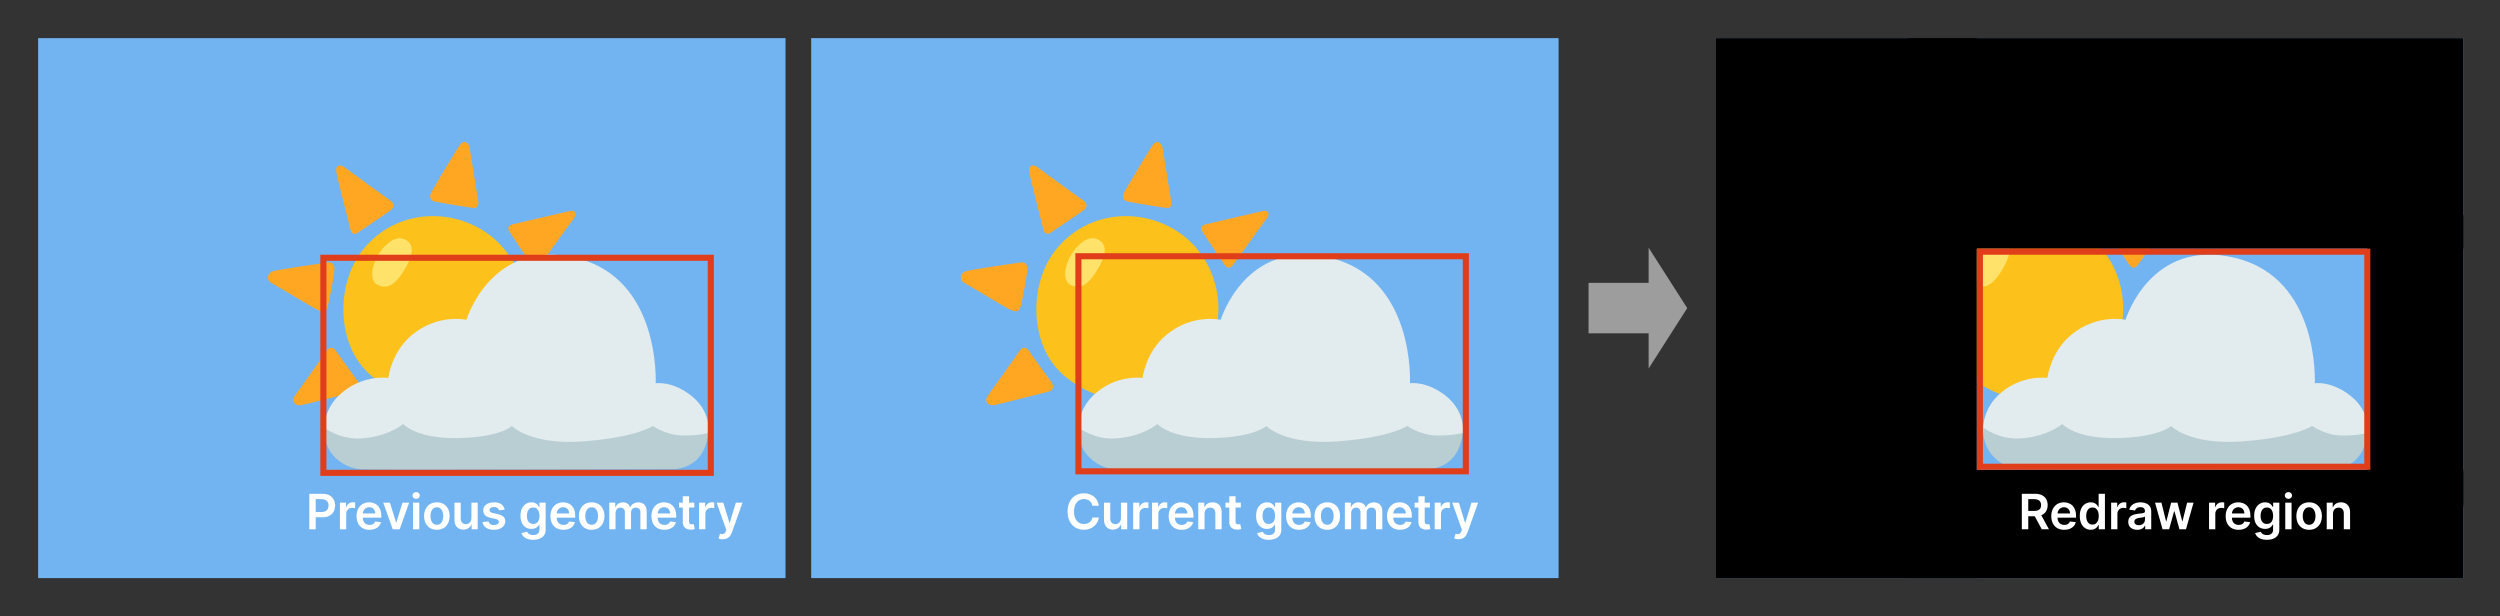 <svg width="1639" height="404" viewBox="0 0 1639 404" fill="none" xmlns="http://www.w3.org/2000/svg">
<rect x="0" y="0" width="1639" height="404" fill="#333333" stroke="none"/>
<rect x="25" y="25" width="490" height="354" fill="#72B4F1"/>
<rect x="531.803" y="25" width="490" height="354" fill="#72B4F1"/>
<path d="M237.398 164.406C220.135 186.578 220.425 226.013 242.5 245.524C267.549 267.696 302.776 267.478 324.948 247.072C351.519 222.628 349.996 181.911 326.495 158.87C302.873 135.683 260.658 134.474 237.398 164.406Z" fill="#FCC11A"/>
<path d="M265.107 156.79C258.289 153.768 250.818 161.989 247.554 167.622C244.289 173.256 241.267 184.305 248.206 187.11C255.145 189.914 260.126 185.151 265.107 176.931C270.088 168.71 272.892 160.272 265.107 156.79Z" fill="#FEE269"/>
<path d="M282.878 125.866C281.234 128.961 281.79 131.331 285.054 132.129C288.342 132.902 308.797 136.239 310.514 136.336C313.004 136.481 313.947 134.619 313.633 132.419C313.318 130.243 308.313 99.609 307.854 96.78C307.395 93.975 304.421 91.147 301.592 94.894C298.811 98.69 284.111 123.521 282.878 125.866Z" fill="#FFA722"/>
<path d="M335.851 147.119C332.636 148.11 332.732 150.093 334.449 152.583C336.166 155.074 348.037 173.207 349.149 174.465C350.262 175.722 352.123 176.036 353.671 174.15C355.218 172.264 374.754 144.919 376.181 143.202C378.526 140.397 377.124 137.424 373.521 138.367C370.765 139.092 337.882 146.515 335.851 147.119Z" fill="#FFA722"/>
<path d="M213.97 230.268C216.146 226.665 218.975 227.608 221.006 231.042C222.408 233.387 234.135 249.175 235.223 250.892C236.311 252.609 236.794 255.897 233.337 256.671C229.903 257.444 201.929 264.794 197.553 265.568C193.177 266.342 190.686 262.908 193.491 259.161C195.135 256.985 212.713 232.299 213.97 230.268Z" fill="#FFA722"/>
<path d="M208.022 203.067C212.011 204.857 213.897 204.204 214.743 201.351C215.831 197.603 219.12 180.412 219.265 176.496C219.361 173.957 218.322 171.491 214.429 172.119C210.512 172.748 182.393 176.641 178.79 177.898C174.607 179.349 174.922 183.942 177.702 185.393C180.991 187.134 205.217 201.81 208.022 203.067Z" fill="#FFA722"/>
<path d="M256.62 137.448C258.868 135.659 258.191 133.071 256.16 131.669C254.129 130.267 229.032 112.109 225.841 109.643C223.036 107.467 219.579 108.24 220.522 113.245C221.199 116.824 229.202 148.255 229.734 150.431C230.362 152.922 232.224 154.179 234.424 152.607C236.624 151.036 254.274 139.309 256.62 137.448Z" fill="#FFA722"/>
<path d="M429.857 251.279C429.857 251.279 433.363 182.492 377.68 169.073C321.998 155.654 305.774 209.668 305.774 209.668C305.774 209.668 287.205 205.34 269.99 219.654C256.475 230.897 254.565 247.773 254.565 247.773C254.565 247.773 236.794 245.065 221.997 259.427C211.286 269.823 212.325 283.17 212.325 283.17L233.892 302.126L453.068 296.202L464.601 283.823C464.601 283.823 466.438 270.089 453.624 259.765C440.809 249.417 429.857 251.279 429.857 251.279Z" fill="#E2EBEE"/>
<path d="M264.26 277.996C264.26 277.996 272.989 287.86 300.673 287.208C328.357 286.555 335.634 279.301 335.634 279.301C335.634 279.301 347.772 292.043 382.854 289.335C417.937 286.627 428.019 279.229 428.019 279.229C428.019 279.229 436.578 285.346 447.41 285.515C458.218 285.684 464.601 283.798 464.601 283.798C464.601 283.798 463.465 292.406 459.693 297.919C455.921 303.431 449.635 307.638 439.697 307.566C429.736 307.493 399.465 307.759 368.734 307.711C338.004 307.662 250.189 308.17 237.205 307.614C227.316 307.203 220.135 301.376 216.823 296.444C211.528 288.562 212.398 280.244 212.398 280.244C212.398 280.244 222.359 288.054 235.803 287.474C254.178 286.7 264.26 277.996 264.26 277.996Z" fill="#B9CED3"/>
<path d="M691.696 164.406C674.433 186.578 674.723 226.013 696.798 245.524C721.846 267.696 757.074 267.478 779.245 247.072C805.817 222.628 804.294 181.911 780.793 158.87C757.171 135.683 714.956 134.474 691.696 164.406Z" fill="#FCC11A"/>
<path d="M719.405 156.79C712.587 153.768 705.115 161.989 701.851 167.622C698.587 173.256 695.565 184.305 702.504 187.11C709.443 189.914 714.424 185.151 719.405 176.931C724.385 168.71 727.19 160.272 719.405 156.79Z" fill="#FEE269"/>
<path d="M737.176 125.866C735.532 128.961 736.088 131.331 739.352 132.129C742.64 132.902 763.095 136.239 764.812 136.336C767.302 136.481 768.245 134.619 767.931 132.419C767.616 130.243 762.611 99.609 762.152 96.78C761.693 93.975 758.719 91.147 755.89 94.894C753.109 98.69 738.409 123.521 737.176 125.866Z" fill="#FFA722"/>
<path d="M790.15 147.119C786.934 148.11 787.031 150.093 788.748 152.583C790.464 155.074 802.336 173.207 803.448 174.465C804.56 175.722 806.422 176.036 807.969 174.15C809.517 172.264 829.053 144.919 830.479 143.202C832.825 140.397 831.422 137.424 827.82 138.367C825.063 139.092 792.181 146.515 790.15 147.119Z" fill="#FFA722"/>
<path d="M668.268 230.268C670.444 226.665 673.273 227.608 675.304 231.042C676.706 233.387 688.432 249.175 689.521 250.892C690.609 252.609 691.092 255.897 687.635 256.671C684.201 257.444 656.227 264.794 651.851 265.568C647.475 266.342 644.984 262.908 647.789 259.161C649.433 256.985 667.011 232.299 668.268 230.268Z" fill="#FFA722"/>
<path d="M662.321 203.067C666.31 204.857 668.196 204.204 669.042 201.351C670.13 197.603 673.418 180.412 673.563 176.496C673.66 173.957 672.621 171.491 668.728 172.119C664.811 172.748 636.692 176.641 633.089 177.898C628.906 179.349 629.221 183.942 632.001 185.393C635.289 187.134 659.516 201.81 662.321 203.067Z" fill="#FFA722"/>
<path d="M710.919 137.448C713.167 135.659 712.49 133.071 710.459 131.669C708.428 130.267 683.331 112.109 680.14 109.643C677.335 107.467 673.878 108.24 674.821 113.245C675.498 116.824 683.501 148.255 684.032 150.431C684.661 152.922 686.523 154.179 688.723 152.607C690.923 151.036 708.573 139.309 710.919 137.448Z" fill="#FFA722"/>
<path d="M924.387 251.279C924.387 251.279 927.893 182.492 872.21 169.073C816.528 155.654 800.304 209.668 800.304 209.668C800.304 209.668 781.736 205.34 764.521 219.654C751.005 230.897 749.095 247.773 749.095 247.773C749.095 247.773 731.324 245.065 716.527 259.427C705.816 269.823 706.856 283.17 706.856 283.17L728.423 302.126L947.598 296.202L959.131 283.823C959.131 283.823 960.969 270.089 948.154 259.765C935.34 249.417 924.387 251.279 924.387 251.279Z" fill="#E2EBEE"/>
<path d="M758.792 277.996C758.792 277.996 767.52 287.86 795.204 287.208C822.888 286.555 830.166 279.301 830.166 279.301C830.166 279.301 842.303 292.043 877.386 289.335C912.468 286.627 922.551 279.229 922.551 279.229C922.551 279.229 931.11 285.346 941.942 285.515C952.749 285.684 959.132 283.798 959.132 283.798C959.132 283.798 957.996 292.406 954.224 297.919C950.452 303.431 944.166 307.638 934.229 307.566C924.267 307.493 893.996 307.759 863.266 307.711C832.535 307.662 744.72 308.17 731.736 307.614C721.847 307.203 714.666 301.376 711.354 296.444C706.059 288.562 706.929 280.244 706.929 280.244C706.929 280.244 716.891 288.054 730.334 287.474C748.709 286.7 758.792 277.996 758.792 277.996Z" fill="#B9CED3"/>
<rect x="1125" y="25" width="490" height="354" fill="#72B4F1"/>
<path d="M1284.89 164.406C1267.63 186.578 1267.92 226.013 1290 245.524C1315.04 267.696 1350.27 267.478 1372.44 247.072C1399.01 222.628 1397.49 181.911 1373.99 158.87C1350.37 135.683 1308.15 134.474 1284.89 164.406Z" fill="#FCC11A"/>
<path d="M1312.6 156.79C1305.78 153.768 1298.31 161.989 1295.05 167.622C1291.78 173.256 1288.76 184.305 1295.7 187.11C1302.64 189.914 1307.62 185.151 1312.6 176.931C1317.58 168.71 1320.39 160.272 1312.6 156.79Z" fill="#FEE269"/>
<path d="M1330.37 125.866C1328.73 128.961 1329.29 131.331 1332.55 132.129C1335.84 132.902 1356.29 136.239 1358.01 136.336C1360.5 136.481 1361.44 134.619 1361.13 132.419C1360.81 130.243 1355.81 99.609 1355.35 96.78C1354.89 93.975 1351.92 91.147 1349.09 94.894C1346.31 98.69 1331.61 123.521 1330.37 125.866Z" fill="#FFA722"/>
<path d="M1383.35 147.119C1380.13 148.11 1380.23 150.093 1381.95 152.583C1383.66 155.074 1395.53 173.207 1396.65 174.465C1397.76 175.722 1399.62 176.036 1401.17 174.15C1402.71 172.264 1422.25 144.919 1423.68 143.202C1426.02 140.397 1424.62 137.424 1421.02 138.367C1418.26 139.092 1385.38 146.515 1383.35 147.119Z" fill="#FFA722"/>
<path d="M1261.47 230.268C1263.64 226.665 1266.47 227.608 1268.5 231.042C1269.9 233.387 1281.63 249.175 1282.72 250.892C1283.81 252.609 1284.29 255.897 1280.83 256.671C1277.4 257.444 1249.42 264.794 1245.05 265.568C1240.67 266.342 1238.18 262.908 1240.99 259.161C1242.63 256.985 1260.21 232.299 1261.47 230.268Z" fill="#FFA722"/>
<path d="M1255.52 203.067C1259.51 204.857 1261.39 204.204 1262.24 201.351C1263.33 197.603 1266.62 180.412 1266.76 176.496C1266.86 173.957 1265.82 171.491 1261.93 172.119C1258.01 172.748 1229.89 176.641 1226.29 177.898C1222.1 179.349 1222.42 183.942 1225.2 185.393C1228.49 187.134 1252.71 201.81 1255.52 203.067Z" fill="#FFA722"/>
<path d="M1304.12 137.448C1306.36 135.659 1305.69 133.071 1303.66 131.669C1301.63 130.267 1276.53 112.109 1273.34 109.643C1270.53 107.467 1267.07 108.24 1268.02 113.245C1268.69 116.824 1276.7 148.255 1277.23 150.431C1277.86 152.922 1279.72 154.179 1281.92 152.607C1284.12 151.036 1301.77 139.309 1304.12 137.448Z" fill="#FFA722"/>
<path d="M1517.58 251.279C1517.58 251.279 1521.09 182.492 1465.41 169.073C1409.73 155.654 1393.5 209.668 1393.5 209.668C1393.5 209.668 1374.93 205.34 1357.72 219.654C1344.2 230.897 1342.29 247.773 1342.29 247.773C1342.29 247.773 1324.52 245.065 1309.72 259.427C1299.01 269.823 1300.05 283.17 1300.05 283.17L1321.62 302.126L1540.8 296.202L1552.33 283.823C1552.33 283.823 1554.17 270.089 1541.35 259.765C1528.54 249.417 1517.58 251.279 1517.58 251.279Z" fill="#E2EBEE"/>
<path d="M1351.99 277.996C1351.99 277.996 1360.72 287.86 1388.4 287.208C1416.09 286.555 1423.36 279.301 1423.36 279.301C1423.36 279.301 1435.5 292.043 1470.58 289.335C1505.67 286.627 1515.75 279.229 1515.75 279.229C1515.75 279.229 1524.31 285.346 1535.14 285.515C1545.95 285.684 1552.33 283.798 1552.33 283.798C1552.33 283.798 1551.19 292.406 1547.42 297.919C1543.65 303.431 1537.36 307.638 1527.43 307.566C1517.46 307.493 1487.19 307.759 1456.46 307.711C1425.73 307.662 1337.92 308.17 1324.93 307.614C1315.04 307.203 1307.86 301.376 1304.55 296.444C1299.26 288.562 1300.13 280.244 1300.13 280.244C1300.13 280.244 1310.09 288.054 1323.53 287.474C1341.91 286.7 1351.99 277.996 1351.99 277.996Z" fill="#B9CED3"/>
<path d="M1080.84 185.457H1041.46V218.543H1080.84V241.595L1106.15 202L1080.84 162.405V185.457Z" fill="#9D9D9D"/>
<rect x="212" y="169" width="254" height="141" stroke="#E03E1A" stroke-width="4"/>
<rect x="707" y="168" width="254" height="141" stroke="#E03E1A" stroke-width="4"/>
<path d="M202.762 347V323.727H211.489C213.277 323.727 214.777 324.061 215.989 324.727C217.209 325.394 218.129 326.311 218.75 327.477C219.379 328.636 219.694 329.955 219.694 331.432C219.694 332.924 219.379 334.25 218.75 335.409C218.122 336.568 217.194 337.481 215.966 338.148C214.739 338.807 213.228 339.136 211.432 339.136H205.648V335.67H210.864C211.909 335.67 212.765 335.489 213.432 335.125C214.099 334.761 214.591 334.261 214.909 333.625C215.235 332.989 215.398 332.258 215.398 331.432C215.398 330.606 215.235 329.879 214.909 329.25C214.591 328.621 214.095 328.133 213.421 327.784C212.754 327.428 211.894 327.25 210.841 327.25H206.978V347H202.762ZM222.854 347V329.545H226.842V332.455H227.024C227.342 331.447 227.888 330.67 228.66 330.125C229.441 329.572 230.331 329.295 231.331 329.295C231.558 329.295 231.812 329.307 232.092 329.33C232.38 329.345 232.619 329.371 232.808 329.409V333.193C232.634 333.133 232.357 333.08 231.979 333.034C231.607 332.981 231.248 332.955 230.899 332.955C230.149 332.955 229.475 333.117 228.876 333.443C228.285 333.761 227.82 334.205 227.479 334.773C227.138 335.341 226.967 335.996 226.967 336.739V347H222.854ZM242.23 347.341C240.48 347.341 238.968 346.977 237.696 346.25C236.43 345.515 235.457 344.477 234.775 343.136C234.093 341.788 233.752 340.201 233.752 338.375C233.752 336.58 234.093 335.004 234.775 333.648C235.465 332.284 236.427 331.223 237.661 330.466C238.896 329.701 240.347 329.318 242.014 329.318C243.09 329.318 244.105 329.492 245.059 329.841C246.021 330.182 246.87 330.712 247.605 331.432C248.347 332.152 248.93 333.068 249.355 334.182C249.779 335.288 249.991 336.606 249.991 338.136V339.398H235.684V336.625H246.048C246.04 335.837 245.87 335.136 245.536 334.523C245.203 333.902 244.737 333.413 244.139 333.057C243.548 332.701 242.858 332.523 242.071 332.523C241.23 332.523 240.491 332.727 239.855 333.136C239.218 333.538 238.722 334.068 238.366 334.727C238.018 335.379 237.84 336.095 237.832 336.875V339.295C237.832 340.311 238.018 341.182 238.389 341.909C238.76 342.629 239.279 343.182 239.946 343.568C240.612 343.947 241.393 344.136 242.286 344.136C242.885 344.136 243.427 344.053 243.911 343.886C244.396 343.712 244.817 343.458 245.173 343.125C245.529 342.792 245.798 342.379 245.98 341.886L249.821 342.318C249.578 343.333 249.116 344.22 248.434 344.977C247.76 345.727 246.896 346.311 245.843 346.727C244.79 347.136 243.586 347.341 242.23 347.341ZM268.242 329.545L262.026 347H257.481L251.265 329.545H255.651L259.662 342.511H259.844L263.867 329.545H268.242ZM270.769 347V329.545H274.882V347H270.769ZM272.837 327.068C272.185 327.068 271.625 326.852 271.155 326.42C270.685 325.981 270.45 325.455 270.45 324.841C270.45 324.22 270.685 323.693 271.155 323.261C271.625 322.822 272.185 322.602 272.837 322.602C273.496 322.602 274.057 322.822 274.519 323.261C274.988 323.693 275.223 324.22 275.223 324.841C275.223 325.455 274.988 325.981 274.519 326.42C274.057 326.852 273.496 327.068 272.837 327.068ZM286.406 347.341C284.701 347.341 283.224 346.966 281.974 346.216C280.724 345.466 279.755 344.417 279.065 343.068C278.383 341.72 278.042 340.144 278.042 338.341C278.042 336.538 278.383 334.958 279.065 333.602C279.755 332.246 280.724 331.193 281.974 330.443C283.224 329.693 284.701 329.318 286.406 329.318C288.111 329.318 289.588 329.693 290.838 330.443C292.088 331.193 293.054 332.246 293.736 333.602C294.425 334.958 294.77 336.538 294.77 338.341C294.77 340.144 294.425 341.72 293.736 343.068C293.054 344.417 292.088 345.466 290.838 346.216C289.588 346.966 288.111 347.341 286.406 347.341ZM286.429 344.045C287.353 344.045 288.126 343.792 288.747 343.284C289.368 342.769 289.83 342.08 290.133 341.216C290.444 340.352 290.599 339.39 290.599 338.33C290.599 337.261 290.444 336.295 290.133 335.432C289.83 334.561 289.368 333.867 288.747 333.352C288.126 332.837 287.353 332.58 286.429 332.58C285.482 332.58 284.694 332.837 284.065 333.352C283.444 333.867 282.978 334.561 282.667 335.432C282.364 336.295 282.213 337.261 282.213 338.33C282.213 339.39 282.364 340.352 282.667 341.216C282.978 342.08 283.444 342.769 284.065 343.284C284.694 343.792 285.482 344.045 286.429 344.045ZM309.066 339.659V329.545H313.18V347H309.191V343.898H309.009C308.615 344.875 307.968 345.674 307.066 346.295C306.172 346.917 305.07 347.227 303.759 347.227C302.615 347.227 301.604 346.973 300.725 346.466C299.854 345.951 299.172 345.205 298.68 344.227C298.187 343.242 297.941 342.053 297.941 340.659V329.545H302.055V340.023C302.055 341.129 302.358 342.008 302.964 342.659C303.57 343.311 304.365 343.636 305.35 343.636C305.956 343.636 306.543 343.489 307.112 343.193C307.68 342.898 308.146 342.458 308.509 341.875C308.881 341.284 309.066 340.545 309.066 339.659ZM330.885 334.159L327.135 334.568C327.029 334.189 326.844 333.833 326.579 333.5C326.321 333.167 325.972 332.898 325.533 332.693C325.094 332.489 324.556 332.386 323.919 332.386C323.063 332.386 322.344 332.572 321.76 332.943C321.185 333.314 320.9 333.795 320.908 334.386C320.9 334.894 321.086 335.307 321.465 335.625C321.851 335.943 322.488 336.205 323.374 336.409L326.351 337.045C328.003 337.402 329.23 337.966 330.033 338.739C330.844 339.511 331.253 340.523 331.26 341.773C331.253 342.871 330.931 343.841 330.294 344.682C329.666 345.515 328.791 346.167 327.669 346.636C326.548 347.106 325.26 347.341 323.806 347.341C321.669 347.341 319.95 346.894 318.647 346C317.344 345.098 316.567 343.845 316.317 342.239L320.329 341.852C320.51 342.64 320.897 343.235 321.488 343.636C322.079 344.038 322.847 344.239 323.794 344.239C324.772 344.239 325.556 344.038 326.147 343.636C326.745 343.235 327.044 342.739 327.044 342.148C327.044 341.648 326.851 341.235 326.465 340.909C326.086 340.583 325.495 340.333 324.692 340.159L321.715 339.534C320.041 339.186 318.802 338.598 317.999 337.773C317.196 336.939 316.798 335.886 316.806 334.614C316.798 333.538 317.09 332.606 317.681 331.818C318.279 331.023 319.109 330.409 320.169 329.977C321.238 329.538 322.469 329.318 323.863 329.318C325.908 329.318 327.518 329.754 328.692 330.625C329.874 331.496 330.605 332.674 330.885 334.159ZM349.541 353.909C348.064 353.909 346.795 353.708 345.734 353.307C344.673 352.913 343.821 352.383 343.177 351.716C342.533 351.049 342.086 350.311 341.836 349.5L345.541 348.602C345.707 348.943 345.95 349.28 346.268 349.614C346.586 349.955 347.014 350.235 347.552 350.455C348.098 350.682 348.783 350.795 349.609 350.795C350.776 350.795 351.742 350.511 352.507 349.943C353.272 349.383 353.654 348.458 353.654 347.17V343.864H353.45C353.238 344.288 352.927 344.723 352.518 345.17C352.117 345.617 351.582 345.992 350.916 346.295C350.257 346.598 349.427 346.75 348.427 346.75C347.086 346.75 345.87 346.436 344.779 345.807C343.696 345.17 342.832 344.223 342.189 342.966C341.552 341.701 341.234 340.117 341.234 338.216C341.234 336.299 341.552 334.682 342.189 333.364C342.832 332.038 343.7 331.034 344.791 330.352C345.882 329.663 347.098 329.318 348.439 329.318C349.461 329.318 350.302 329.492 350.961 329.841C351.628 330.182 352.158 330.595 352.552 331.08C352.946 331.557 353.245 332.008 353.45 332.432H353.677V329.545H357.734V347.284C357.734 348.777 357.378 350.011 356.666 350.989C355.954 351.966 354.98 352.697 353.745 353.182C352.51 353.667 351.109 353.909 349.541 353.909ZM349.575 343.523C350.446 343.523 351.189 343.311 351.802 342.886C352.416 342.462 352.882 341.852 353.2 341.057C353.518 340.261 353.677 339.307 353.677 338.193C353.677 337.095 353.518 336.133 353.2 335.307C352.889 334.481 352.427 333.841 351.814 333.386C351.207 332.924 350.461 332.693 349.575 332.693C348.658 332.693 347.893 332.932 347.279 333.409C346.666 333.886 346.204 334.542 345.893 335.375C345.582 336.201 345.427 337.14 345.427 338.193C345.427 339.261 345.582 340.197 345.893 341C346.211 341.795 346.677 342.417 347.291 342.864C347.912 343.303 348.673 343.523 349.575 343.523ZM369.357 347.341C367.607 347.341 366.096 346.977 364.823 346.25C363.558 345.515 362.584 344.477 361.903 343.136C361.221 341.788 360.88 340.201 360.88 338.375C360.88 336.58 361.221 335.004 361.903 333.648C362.592 332.284 363.554 331.223 364.789 330.466C366.024 329.701 367.475 329.318 369.141 329.318C370.217 329.318 371.232 329.492 372.187 329.841C373.149 330.182 373.997 330.712 374.732 331.432C375.475 332.152 376.058 333.068 376.482 334.182C376.906 335.288 377.119 336.606 377.119 338.136V339.398H362.812V336.625H373.175C373.168 335.837 372.997 335.136 372.664 334.523C372.331 333.902 371.865 333.413 371.266 333.057C370.675 332.701 369.986 332.523 369.198 332.523C368.357 332.523 367.619 332.727 366.982 333.136C366.346 333.538 365.85 334.068 365.494 334.727C365.145 335.379 364.967 336.095 364.959 336.875V339.295C364.959 340.311 365.145 341.182 365.516 341.909C365.887 342.629 366.406 343.182 367.073 343.568C367.74 343.947 368.52 344.136 369.414 344.136C370.012 344.136 370.554 344.053 371.039 343.886C371.524 343.712 371.944 343.458 372.3 343.125C372.656 342.792 372.925 342.379 373.107 341.886L376.948 342.318C376.706 343.333 376.244 344.22 375.562 344.977C374.887 345.727 374.024 346.311 372.971 346.727C371.918 347.136 370.713 347.341 369.357 347.341ZM387.892 347.341C386.188 347.341 384.71 346.966 383.46 346.216C382.21 345.466 381.241 344.417 380.551 343.068C379.87 341.72 379.529 340.144 379.529 338.341C379.529 336.538 379.87 334.958 380.551 333.602C381.241 332.246 382.21 331.193 383.46 330.443C384.71 329.693 386.188 329.318 387.892 329.318C389.597 329.318 391.074 329.693 392.324 330.443C393.574 331.193 394.54 332.246 395.222 333.602C395.911 334.958 396.256 336.538 396.256 338.341C396.256 340.144 395.911 341.72 395.222 343.068C394.54 344.417 393.574 345.466 392.324 346.216C391.074 346.966 389.597 347.341 387.892 347.341ZM387.915 344.045C388.839 344.045 389.612 343.792 390.233 343.284C390.854 342.769 391.317 342.08 391.62 341.216C391.93 340.352 392.085 339.39 392.085 338.33C392.085 337.261 391.93 336.295 391.62 335.432C391.317 334.561 390.854 333.867 390.233 333.352C389.612 332.837 388.839 332.58 387.915 332.58C386.968 332.58 386.18 332.837 385.551 333.352C384.93 333.867 384.464 334.561 384.154 335.432C383.851 336.295 383.699 337.261 383.699 338.33C383.699 339.39 383.851 340.352 384.154 341.216C384.464 342.08 384.93 342.769 385.551 343.284C386.18 343.792 386.968 344.045 387.915 344.045ZM399.427 347V329.545H403.359V332.511H403.564C403.927 331.511 404.53 330.731 405.371 330.17C406.211 329.602 407.215 329.318 408.382 329.318C409.564 329.318 410.56 329.606 411.371 330.182C412.189 330.75 412.765 331.527 413.098 332.511H413.28C413.666 331.542 414.318 330.769 415.234 330.193C416.158 329.61 417.253 329.318 418.518 329.318C420.124 329.318 421.435 329.826 422.45 330.841C423.465 331.856 423.973 333.337 423.973 335.284V347H419.848V335.92C419.848 334.837 419.56 334.045 418.984 333.545C418.408 333.038 417.704 332.784 416.871 332.784C415.878 332.784 415.102 333.095 414.541 333.716C413.988 334.33 413.711 335.129 413.711 336.114V347H409.677V335.75C409.677 334.848 409.405 334.129 408.859 333.591C408.321 333.053 407.617 332.784 406.746 332.784C406.155 332.784 405.617 332.936 405.132 333.239C404.647 333.534 404.261 333.955 403.973 334.5C403.685 335.038 403.541 335.667 403.541 336.386V347H399.427ZM435.553 347.341C433.803 347.341 432.292 346.977 431.019 346.25C429.754 345.515 428.781 344.477 428.099 343.136C427.417 341.788 427.076 340.201 427.076 338.375C427.076 336.58 427.417 335.004 428.099 333.648C428.788 332.284 429.75 331.223 430.985 330.466C432.22 329.701 433.671 329.318 435.337 329.318C436.413 329.318 437.428 329.492 438.383 329.841C439.345 330.182 440.194 330.712 440.928 331.432C441.671 332.152 442.254 333.068 442.678 334.182C443.103 335.288 443.315 336.606 443.315 338.136V339.398H429.008V336.625H439.372C439.364 335.837 439.194 335.136 438.86 334.523C438.527 333.902 438.061 333.413 437.462 333.057C436.872 332.701 436.182 332.523 435.394 332.523C434.553 332.523 433.815 332.727 433.178 333.136C432.542 333.538 432.046 334.068 431.69 334.727C431.341 335.379 431.163 336.095 431.156 336.875V339.295C431.156 340.311 431.341 341.182 431.712 341.909C432.084 342.629 432.603 343.182 433.269 343.568C433.936 343.947 434.716 344.136 435.61 344.136C436.209 344.136 436.75 344.053 437.235 343.886C437.72 343.712 438.141 343.458 438.497 343.125C438.853 342.792 439.122 342.379 439.303 341.886L443.144 342.318C442.902 343.333 442.44 344.22 441.758 344.977C441.084 345.727 440.22 346.311 439.167 346.727C438.114 347.136 436.909 347.341 435.553 347.341ZM455.191 329.545V332.727H445.157V329.545H455.191ZM447.634 325.364H451.748V341.75C451.748 342.303 451.831 342.727 451.998 343.023C452.172 343.311 452.399 343.508 452.679 343.614C452.96 343.72 453.27 343.773 453.611 343.773C453.869 343.773 454.104 343.754 454.316 343.716C454.535 343.678 454.702 343.644 454.816 343.614L455.509 346.83C455.289 346.905 454.975 346.989 454.566 347.08C454.164 347.17 453.672 347.223 453.089 347.239C452.058 347.269 451.13 347.114 450.304 346.773C449.479 346.424 448.823 345.886 448.339 345.159C447.861 344.432 447.626 343.523 447.634 342.432V325.364ZM458.311 347V329.545H462.3V332.455H462.482C462.8 331.447 463.345 330.67 464.118 330.125C464.898 329.572 465.788 329.295 466.788 329.295C467.016 329.295 467.269 329.307 467.55 329.33C467.838 329.345 468.076 329.371 468.266 329.409V333.193C468.091 333.133 467.815 333.08 467.436 333.034C467.065 332.981 466.705 332.955 466.357 332.955C465.607 332.955 464.932 333.117 464.334 333.443C463.743 333.761 463.277 334.205 462.936 334.773C462.595 335.341 462.425 335.996 462.425 336.739V347H458.311ZM473.767 353.545C473.206 353.545 472.687 353.5 472.21 353.409C471.74 353.326 471.365 353.227 471.085 353.114L472.039 349.909C472.638 350.083 473.172 350.167 473.642 350.159C474.111 350.152 474.524 350.004 474.88 349.716C475.244 349.436 475.551 348.966 475.801 348.307L476.153 347.364L469.824 329.545H474.187L478.21 342.727H478.392L482.426 329.545H486.801L479.812 349.114C479.486 350.038 479.055 350.83 478.517 351.489C477.979 352.155 477.32 352.663 476.539 353.011C475.767 353.367 474.842 353.545 473.767 353.545Z" fill="white"/>
<path d="M720.413 331.58H716.163C716.042 330.883 715.818 330.265 715.492 329.727C715.167 329.182 714.761 328.72 714.276 328.341C713.792 327.962 713.239 327.678 712.617 327.489C712.004 327.292 711.341 327.193 710.629 327.193C709.364 327.193 708.242 327.511 707.265 328.148C706.288 328.777 705.523 329.701 704.97 330.92C704.417 332.133 704.14 333.614 704.14 335.364C704.14 337.144 704.417 338.644 704.97 339.864C705.53 341.076 706.295 341.992 707.265 342.614C708.242 343.227 709.36 343.534 710.617 343.534C711.314 343.534 711.966 343.443 712.572 343.261C713.186 343.072 713.735 342.795 714.22 342.432C714.712 342.068 715.125 341.621 715.458 341.091C715.799 340.561 716.034 339.955 716.163 339.273L720.413 339.295C720.254 340.402 719.909 341.439 719.379 342.409C718.856 343.379 718.17 344.235 717.322 344.977C716.473 345.712 715.481 346.288 714.345 346.705C713.208 347.114 711.947 347.318 710.561 347.318C708.515 347.318 706.689 346.845 705.083 345.898C703.477 344.951 702.212 343.583 701.288 341.795C700.364 340.008 699.901 337.864 699.901 335.364C699.901 332.856 700.367 330.712 701.299 328.932C702.231 327.144 703.5 325.777 705.106 324.83C706.712 323.883 708.53 323.409 710.561 323.409C711.856 323.409 713.061 323.591 714.174 323.955C715.288 324.318 716.28 324.852 717.151 325.557C718.023 326.254 718.739 327.11 719.299 328.125C719.867 329.133 720.239 330.284 720.413 331.58ZM734.897 339.659V329.545H739.01V347H735.022V343.898H734.84C734.446 344.875 733.798 345.674 732.897 346.295C732.003 346.917 730.901 347.227 729.59 347.227C728.446 347.227 727.435 346.973 726.556 346.466C725.685 345.951 725.003 345.205 724.51 344.227C724.018 343.242 723.772 342.053 723.772 340.659V329.545H727.885V340.023C727.885 341.129 728.188 342.008 728.794 342.659C729.401 343.311 730.196 343.636 731.181 343.636C731.787 343.636 732.374 343.489 732.942 343.193C733.51 342.898 733.976 342.458 734.34 341.875C734.711 341.284 734.897 340.545 734.897 339.659ZM742.921 347V329.545H746.909V332.455H747.091C747.409 331.447 747.955 330.67 748.727 330.125C749.508 329.572 750.398 329.295 751.398 329.295C751.625 329.295 751.879 329.307 752.159 329.33C752.447 329.345 752.686 329.371 752.875 329.409V333.193C752.701 333.133 752.424 333.08 752.046 333.034C751.674 332.981 751.314 332.955 750.966 332.955C750.216 332.955 749.542 333.117 748.943 333.443C748.352 333.761 747.886 334.205 747.546 334.773C747.205 335.341 747.034 335.996 747.034 336.739V347H742.921ZM755.288 347V329.545H759.277V332.455H759.458C759.777 331.447 760.322 330.67 761.095 330.125C761.875 329.572 762.765 329.295 763.765 329.295C763.993 329.295 764.246 329.307 764.527 329.33C764.815 329.345 765.053 329.371 765.243 329.409V333.193C765.068 333.133 764.792 333.08 764.413 333.034C764.042 332.981 763.682 332.955 763.333 332.955C762.583 332.955 761.909 333.117 761.311 333.443C760.72 333.761 760.254 334.205 759.913 334.773C759.572 335.341 759.402 335.996 759.402 336.739V347H755.288ZM774.664 347.341C772.914 347.341 771.403 346.977 770.13 346.25C768.865 345.515 767.891 344.477 767.209 343.136C766.528 341.788 766.187 340.201 766.187 338.375C766.187 336.58 766.528 335.004 767.209 333.648C767.899 332.284 768.861 331.223 770.096 330.466C771.331 329.701 772.781 329.318 774.448 329.318C775.524 329.318 776.539 329.492 777.494 329.841C778.456 330.182 779.304 330.712 780.039 331.432C780.781 332.152 781.365 333.068 781.789 334.182C782.213 335.288 782.425 336.606 782.425 338.136V339.398H768.119V336.625H778.482C778.475 335.837 778.304 335.136 777.971 334.523C777.638 333.902 777.172 333.413 776.573 333.057C775.982 332.701 775.293 332.523 774.505 332.523C773.664 332.523 772.925 332.727 772.289 333.136C771.653 333.538 771.156 334.068 770.8 334.727C770.452 335.379 770.274 336.095 770.266 336.875V339.295C770.266 340.311 770.452 341.182 770.823 341.909C771.194 342.629 771.713 343.182 772.38 343.568C773.047 343.947 773.827 344.136 774.721 344.136C775.319 344.136 775.861 344.053 776.346 343.886C776.831 343.712 777.251 343.458 777.607 343.125C777.963 342.792 778.232 342.379 778.414 341.886L782.255 342.318C782.013 343.333 781.55 344.22 780.869 344.977C780.194 345.727 779.331 346.311 778.278 346.727C777.225 347.136 776.02 347.341 774.664 347.341ZM789.699 336.773V347H785.586V329.545H789.517V332.511H789.722C790.123 331.534 790.764 330.758 791.642 330.182C792.529 329.606 793.623 329.318 794.926 329.318C796.131 329.318 797.18 329.576 798.074 330.091C798.976 330.606 799.673 331.352 800.165 332.33C800.665 333.307 800.911 334.492 800.904 335.886V347H796.79V336.523C796.79 335.356 796.487 334.443 795.881 333.784C795.282 333.125 794.453 332.795 793.392 332.795C792.673 332.795 792.032 332.955 791.472 333.273C790.919 333.583 790.483 334.034 790.165 334.625C789.854 335.216 789.699 335.932 789.699 336.773ZM813.481 329.545V332.727H803.447V329.545H813.481ZM805.925 325.364H810.038V341.75C810.038 342.303 810.122 342.727 810.288 343.023C810.462 343.311 810.69 343.508 810.97 343.614C811.25 343.72 811.561 343.773 811.902 343.773C812.159 343.773 812.394 343.754 812.606 343.716C812.826 343.678 812.993 343.644 813.106 343.614L813.8 346.83C813.58 346.905 813.266 346.989 812.856 347.08C812.455 347.17 811.962 347.223 811.379 347.239C810.349 347.269 809.421 347.114 808.595 346.773C807.769 346.424 807.114 345.886 806.629 345.159C806.152 344.432 805.917 343.523 805.925 342.432V325.364ZM831.81 353.909C830.333 353.909 829.064 353.708 828.003 353.307C826.943 352.913 826.09 352.383 825.447 351.716C824.803 351.049 824.356 350.311 824.106 349.5L827.81 348.602C827.977 348.943 828.219 349.28 828.537 349.614C828.856 349.955 829.284 350.235 829.822 350.455C830.367 350.682 831.053 350.795 831.878 350.795C833.045 350.795 834.011 350.511 834.776 349.943C835.541 349.383 835.924 348.458 835.924 347.17V343.864H835.719C835.507 344.288 835.197 344.723 834.787 345.17C834.386 345.617 833.852 345.992 833.185 346.295C832.526 346.598 831.697 346.75 830.697 346.75C829.356 346.75 828.14 346.436 827.049 345.807C825.965 345.17 825.102 344.223 824.458 342.966C823.822 341.701 823.503 340.117 823.503 338.216C823.503 336.299 823.822 334.682 824.458 333.364C825.102 332.038 825.969 331.034 827.06 330.352C828.151 329.663 829.367 329.318 830.708 329.318C831.731 329.318 832.572 329.492 833.231 329.841C833.897 330.182 834.428 330.595 834.822 331.08C835.215 331.557 835.515 332.008 835.719 332.432H835.947V329.545H840.003V347.284C840.003 348.777 839.647 350.011 838.935 350.989C838.223 351.966 837.25 352.697 836.015 353.182C834.78 353.667 833.378 353.909 831.81 353.909ZM831.844 343.523C832.715 343.523 833.458 343.311 834.072 342.886C834.685 342.462 835.151 341.852 835.469 341.057C835.787 340.261 835.947 339.307 835.947 338.193C835.947 337.095 835.787 336.133 835.469 335.307C835.159 334.481 834.697 333.841 834.083 333.386C833.477 332.924 832.731 332.693 831.844 332.693C830.928 332.693 830.162 332.932 829.549 333.409C828.935 333.886 828.473 334.542 828.162 335.375C827.852 336.201 827.697 337.14 827.697 338.193C827.697 339.261 827.852 340.197 828.162 341C828.481 341.795 828.947 342.417 829.56 342.864C830.181 343.303 830.943 343.523 831.844 343.523ZM851.627 347.341C849.877 347.341 848.365 346.977 847.092 346.25C845.827 345.515 844.854 344.477 844.172 343.136C843.49 341.788 843.149 340.201 843.149 338.375C843.149 336.58 843.49 335.004 844.172 333.648C844.861 332.284 845.823 331.223 847.058 330.466C848.293 329.701 849.744 329.318 851.411 329.318C852.486 329.318 853.502 329.492 854.456 329.841C855.418 330.182 856.267 330.712 857.002 331.432C857.744 332.152 858.327 333.068 858.752 334.182C859.176 335.288 859.388 336.606 859.388 338.136V339.398H845.081V336.625H855.445C855.437 335.837 855.267 335.136 854.933 334.523C854.6 333.902 854.134 333.413 853.536 333.057C852.945 332.701 852.255 332.523 851.467 332.523C850.627 332.523 849.888 332.727 849.252 333.136C848.615 333.538 848.119 334.068 847.763 334.727C847.414 335.379 847.236 336.095 847.229 336.875V339.295C847.229 340.311 847.414 341.182 847.786 341.909C848.157 342.629 848.676 343.182 849.342 343.568C850.009 343.947 850.789 344.136 851.683 344.136C852.282 344.136 852.823 344.053 853.308 343.886C853.793 343.712 854.214 343.458 854.57 343.125C854.926 342.792 855.195 342.379 855.377 341.886L859.217 342.318C858.975 343.333 858.513 344.22 857.831 344.977C857.157 345.727 856.293 346.311 855.24 346.727C854.187 347.136 852.983 347.341 851.627 347.341ZM870.162 347.341C868.457 347.341 866.98 346.966 865.73 346.216C864.48 345.466 863.51 344.417 862.821 343.068C862.139 341.72 861.798 340.144 861.798 338.341C861.798 336.538 862.139 334.958 862.821 333.602C863.51 332.246 864.48 331.193 865.73 330.443C866.98 329.693 868.457 329.318 870.162 329.318C871.866 329.318 873.343 329.693 874.593 330.443C875.843 331.193 876.809 332.246 877.491 333.602C878.181 334.958 878.525 336.538 878.525 338.341C878.525 340.144 878.181 341.72 877.491 343.068C876.809 344.417 875.843 345.466 874.593 346.216C873.343 346.966 871.866 347.341 870.162 347.341ZM870.184 344.045C871.109 344.045 871.881 343.792 872.503 343.284C873.124 342.769 873.586 342.08 873.889 341.216C874.2 340.352 874.355 339.39 874.355 338.33C874.355 337.261 874.2 336.295 873.889 335.432C873.586 334.561 873.124 333.867 872.503 333.352C871.881 332.837 871.109 332.58 870.184 332.58C869.237 332.58 868.45 332.837 867.821 333.352C867.2 333.867 866.734 334.561 866.423 335.432C866.12 336.295 865.968 337.261 865.968 338.33C865.968 339.39 866.12 340.352 866.423 341.216C866.734 342.08 867.2 342.769 867.821 343.284C868.45 343.792 869.237 344.045 870.184 344.045ZM881.697 347V329.545H885.629V332.511H885.833C886.197 331.511 886.799 330.731 887.64 330.17C888.481 329.602 889.485 329.318 890.651 329.318C891.833 329.318 892.829 329.606 893.64 330.182C894.458 330.75 895.034 331.527 895.367 332.511H895.549C895.935 331.542 896.587 330.769 897.504 330.193C898.428 329.61 899.523 329.318 900.788 329.318C902.394 329.318 903.704 329.826 904.719 330.841C905.735 331.856 906.242 333.337 906.242 335.284V347H902.117V335.92C902.117 334.837 901.829 334.045 901.254 333.545C900.678 333.038 899.973 332.784 899.14 332.784C898.148 332.784 897.371 333.095 896.81 333.716C896.257 334.33 895.981 335.129 895.981 336.114V347H891.947V335.75C891.947 334.848 891.674 334.129 891.129 333.591C890.591 333.053 889.886 332.784 889.015 332.784C888.424 332.784 887.886 332.936 887.401 333.239C886.916 333.534 886.53 333.955 886.242 334.5C885.954 335.038 885.81 335.667 885.81 336.386V347H881.697ZM917.823 347.341C916.073 347.341 914.561 346.977 913.289 346.25C912.024 345.515 911.05 344.477 910.368 343.136C909.686 341.788 909.346 340.201 909.346 338.375C909.346 336.58 909.686 335.004 910.368 333.648C911.058 332.284 912.02 331.223 913.255 330.466C914.489 329.701 915.94 329.318 917.607 329.318C918.683 329.318 919.698 329.492 920.652 329.841C921.614 330.182 922.463 330.712 923.198 331.432C923.94 332.152 924.524 333.068 924.948 334.182C925.372 335.288 925.584 336.606 925.584 338.136V339.398H911.277V336.625H921.641C921.633 335.837 921.463 335.136 921.13 334.523C920.796 333.902 920.33 333.413 919.732 333.057C919.141 332.701 918.452 332.523 917.664 332.523C916.823 332.523 916.084 332.727 915.448 333.136C914.811 333.538 914.315 334.068 913.959 334.727C913.611 335.379 913.433 336.095 913.425 336.875V339.295C913.425 340.311 913.611 341.182 913.982 341.909C914.353 342.629 914.872 343.182 915.539 343.568C916.205 343.947 916.986 344.136 917.88 344.136C918.478 344.136 919.02 344.053 919.505 343.886C919.989 343.712 920.41 343.458 920.766 343.125C921.122 342.792 921.391 342.379 921.573 341.886L925.414 342.318C925.171 343.333 924.709 344.22 924.027 344.977C923.353 345.727 922.489 346.311 921.436 346.727C920.383 347.136 919.179 347.341 917.823 347.341ZM937.46 329.545V332.727H927.426V329.545H937.46ZM929.903 325.364H934.017V341.75C934.017 342.303 934.1 342.727 934.267 343.023C934.441 343.311 934.668 343.508 934.949 343.614C935.229 343.72 935.54 343.773 935.881 343.773C936.138 343.773 936.373 343.754 936.585 343.716C936.805 343.678 936.972 343.644 937.085 343.614L937.778 346.83C937.559 346.905 937.244 346.989 936.835 347.08C936.434 347.17 935.941 347.223 935.358 347.239C934.328 347.269 933.4 347.114 932.574 346.773C931.748 346.424 931.093 345.886 930.608 345.159C930.131 344.432 929.896 343.523 929.903 342.432V325.364ZM940.581 347V329.545H944.569V332.455H944.751C945.069 331.447 945.615 330.67 946.387 330.125C947.168 329.572 948.058 329.295 949.058 329.295C949.285 329.295 949.539 329.307 949.819 329.33C950.107 329.345 950.346 329.371 950.535 329.409V333.193C950.361 333.133 950.084 333.08 949.706 333.034C949.334 332.981 948.974 332.955 948.626 332.955C947.876 332.955 947.202 333.117 946.603 333.443C946.012 333.761 945.546 334.205 945.206 334.773C944.865 335.341 944.694 335.996 944.694 336.739V347H940.581ZM956.036 353.545C955.475 353.545 954.957 353.5 954.479 353.409C954.01 353.326 953.635 353.227 953.354 353.114L954.309 349.909C954.907 350.083 955.441 350.167 955.911 350.159C956.381 350.152 956.794 350.004 957.15 349.716C957.513 349.436 957.82 348.966 958.07 348.307L958.422 347.364L952.093 329.545H956.457L960.479 342.727H960.661L964.695 329.545H969.07L962.082 349.114C961.756 350.038 961.324 350.83 960.786 351.489C960.248 352.155 959.589 352.663 958.809 353.011C958.036 353.367 957.112 353.545 956.036 353.545Z" fill="white"/>
<rect x="1125" y="25" width="171" height="354" fill="black"/>
<rect x="1251" y="25" width="364" height="138" fill="black"/>
<rect x="1552" y="141" width="63" height="191" fill="black"/>
<rect x="1250" y="308" width="365" height="71" fill="black"/>
<rect x="1298" y="165" width="254" height="141" stroke="#E03E1A" stroke-width="4"/>
<path d="M1325.51 347V323.727H1334.24C1336.03 323.727 1337.53 324.038 1338.74 324.659C1339.96 325.28 1340.88 326.152 1341.5 327.273C1342.13 328.386 1342.44 329.686 1342.44 331.17C1342.44 332.663 1342.13 333.958 1341.49 335.057C1340.86 336.148 1339.93 336.992 1338.71 337.591C1337.48 338.182 1335.97 338.477 1334.18 338.477H1327.97V334.977H1333.61C1334.66 334.977 1335.52 334.833 1336.18 334.545C1336.85 334.25 1337.34 333.822 1337.66 333.261C1337.99 332.693 1338.15 331.996 1338.15 331.17C1338.15 330.345 1337.99 329.64 1337.66 329.057C1337.33 328.466 1336.84 328.019 1336.17 327.716C1335.5 327.405 1334.64 327.25 1333.59 327.25H1329.73V347H1325.51ZM1337.54 336.455L1343.3 347H1338.59L1332.93 336.455H1337.54ZM1353.3 347.341C1351.55 347.341 1350.04 346.977 1348.77 346.25C1347.5 345.515 1346.53 344.477 1345.85 343.136C1345.16 341.788 1344.82 340.201 1344.82 338.375C1344.82 336.58 1345.16 335.004 1345.85 333.648C1346.54 332.284 1347.5 331.223 1348.73 330.466C1349.97 329.701 1351.42 329.318 1353.08 329.318C1354.16 329.318 1355.18 329.492 1356.13 329.841C1357.09 330.182 1357.94 330.712 1358.68 331.432C1359.42 332.152 1360 333.068 1360.43 334.182C1360.85 335.288 1361.06 336.606 1361.06 338.136V339.398H1346.75V336.625H1357.12C1357.11 335.837 1356.94 335.136 1356.61 334.523C1356.27 333.902 1355.81 333.413 1355.21 333.057C1354.62 332.701 1353.93 332.523 1353.14 332.523C1352.3 332.523 1351.56 332.727 1350.93 333.136C1350.29 333.538 1349.79 334.068 1349.44 334.727C1349.09 335.379 1348.91 336.095 1348.9 336.875V339.295C1348.9 340.311 1349.09 341.182 1349.46 341.909C1349.83 342.629 1350.35 343.182 1351.02 343.568C1351.68 343.947 1352.46 344.136 1353.36 344.136C1353.96 344.136 1354.5 344.053 1354.98 343.886C1355.47 343.712 1355.89 343.458 1356.24 343.125C1356.6 342.792 1356.87 342.379 1357.05 341.886L1360.89 342.318C1360.65 343.333 1360.19 344.22 1359.5 344.977C1358.83 345.727 1357.97 346.311 1356.91 346.727C1355.86 347.136 1354.66 347.341 1353.3 347.341ZM1370.7 347.307C1369.33 347.307 1368.1 346.955 1367.02 346.25C1365.93 345.545 1365.08 344.523 1364.45 343.182C1363.82 341.841 1363.51 340.212 1363.51 338.295C1363.51 336.356 1363.82 334.72 1364.46 333.386C1365.1 332.045 1365.97 331.034 1367.06 330.352C1368.15 329.663 1369.37 329.318 1370.71 329.318C1371.73 329.318 1372.57 329.492 1373.23 329.841C1373.89 330.182 1374.41 330.595 1374.8 331.08C1375.19 331.557 1375.49 332.008 1375.7 332.432H1375.87V323.727H1379.99V347H1375.95V344.25H1375.7C1375.49 344.674 1375.18 345.125 1374.78 345.602C1374.38 346.072 1373.85 346.473 1373.19 346.807C1372.53 347.14 1371.7 347.307 1370.7 347.307ZM1371.85 343.932C1372.72 343.932 1373.46 343.697 1374.07 343.227C1374.69 342.75 1375.15 342.087 1375.47 341.239C1375.79 340.39 1375.95 339.402 1375.95 338.273C1375.95 337.144 1375.79 336.163 1375.47 335.33C1375.16 334.496 1374.7 333.848 1374.09 333.386C1373.48 332.924 1372.73 332.693 1371.85 332.693C1370.93 332.693 1370.16 332.932 1369.55 333.409C1368.94 333.886 1368.48 334.545 1368.16 335.386C1367.85 336.227 1367.7 337.189 1367.7 338.273C1367.7 339.364 1367.85 340.337 1368.16 341.193C1368.48 342.042 1368.95 342.712 1369.56 343.205C1370.18 343.689 1370.95 343.932 1371.85 343.932ZM1384.06 347V329.545H1388.05V332.455H1388.23C1388.55 331.447 1389.09 330.67 1389.86 330.125C1390.65 329.572 1391.54 329.295 1392.54 329.295C1392.76 329.295 1393.02 329.307 1393.3 329.33C1393.58 329.345 1393.82 329.371 1394.01 329.409V333.193C1393.84 333.133 1393.56 333.08 1393.18 333.034C1392.81 332.981 1392.45 332.955 1392.1 332.955C1391.35 332.955 1390.68 333.117 1390.08 333.443C1389.49 333.761 1389.02 334.205 1388.68 334.773C1388.34 335.341 1388.17 335.996 1388.17 336.739V347H1384.06ZM1401.14 347.352C1400.03 347.352 1399.03 347.155 1398.15 346.761C1397.27 346.36 1396.57 345.769 1396.06 344.989C1395.55 344.208 1395.29 343.246 1395.29 342.102C1395.29 341.117 1395.48 340.303 1395.84 339.659C1396.2 339.015 1396.7 338.5 1397.33 338.114C1397.96 337.727 1398.67 337.436 1399.45 337.239C1400.25 337.034 1401.07 336.886 1401.92 336.795C1402.94 336.689 1403.77 336.595 1404.41 336.511C1405.04 336.42 1405.51 336.284 1405.79 336.102C1406.09 335.913 1406.24 335.621 1406.24 335.227V335.159C1406.24 334.303 1405.98 333.64 1405.48 333.17C1404.97 332.701 1404.24 332.466 1403.28 332.466C1402.28 332.466 1401.48 332.686 1400.89 333.125C1400.3 333.564 1399.91 334.083 1399.7 334.682L1395.86 334.136C1396.17 333.076 1396.67 332.189 1397.36 331.477C1398.06 330.758 1398.91 330.22 1399.92 329.864C1400.93 329.5 1402.04 329.318 1403.26 329.318C1404.1 329.318 1404.94 329.417 1405.77 329.614C1406.61 329.811 1407.37 330.136 1408.06 330.591C1408.75 331.038 1409.3 331.648 1409.72 332.42C1410.14 333.193 1410.35 334.159 1410.35 335.318V347H1406.4V344.602H1406.26C1406.01 345.087 1405.66 345.542 1405.2 345.966C1404.76 346.383 1404.19 346.72 1403.51 346.977C1402.84 347.227 1402.04 347.352 1401.14 347.352ZM1402.2 344.33C1403.03 344.33 1403.75 344.167 1404.35 343.841C1404.96 343.508 1405.42 343.068 1405.75 342.523C1406.08 341.977 1406.25 341.383 1406.25 340.739V338.682C1406.12 338.788 1405.9 338.886 1405.59 338.977C1405.29 339.068 1404.95 339.148 1404.57 339.216C1404.19 339.284 1403.81 339.345 1403.44 339.398C1403.07 339.451 1402.75 339.496 1402.48 339.534C1401.86 339.617 1401.31 339.754 1400.83 339.943C1400.34 340.133 1399.96 340.398 1399.68 340.739C1399.4 341.072 1399.26 341.504 1399.26 342.034C1399.26 342.792 1399.54 343.364 1400.09 343.75C1400.64 344.136 1401.35 344.33 1402.2 344.33ZM1417.77 347L1412.84 329.545H1417.03L1420.1 341.818H1420.26L1423.4 329.545H1427.54L1430.68 341.75H1430.85L1433.87 329.545H1438.08L1433.13 347H1428.85L1425.58 335.205H1425.34L1422.07 347H1417.77ZM1448.25 347V329.545H1452.24V332.455H1452.42C1452.74 331.447 1453.28 330.67 1454.05 330.125C1454.83 329.572 1455.72 329.295 1456.72 329.295C1456.95 329.295 1457.21 329.307 1457.49 329.33C1457.77 329.345 1458.01 329.371 1458.2 329.409V333.193C1458.03 333.133 1457.75 333.08 1457.37 333.034C1457 332.981 1456.64 332.955 1456.29 332.955C1455.54 332.955 1454.87 333.117 1454.27 333.443C1453.68 333.761 1453.21 334.205 1452.87 334.773C1452.53 335.341 1452.36 335.996 1452.36 336.739V347H1448.25ZM1467.62 347.341C1465.87 347.341 1464.36 346.977 1463.09 346.25C1461.82 345.515 1460.85 344.477 1460.17 343.136C1459.49 341.788 1459.15 340.201 1459.15 338.375C1459.15 336.58 1459.49 335.004 1460.17 333.648C1460.86 332.284 1461.82 331.223 1463.05 330.466C1464.29 329.701 1465.74 329.318 1467.41 329.318C1468.48 329.318 1469.5 329.492 1470.45 329.841C1471.41 330.182 1472.26 330.712 1473 331.432C1473.74 332.152 1474.32 333.068 1474.75 334.182C1475.17 335.288 1475.38 336.606 1475.38 338.136V339.398H1461.08V336.625H1471.44C1471.43 335.837 1471.26 335.136 1470.93 334.523C1470.6 333.902 1470.13 333.413 1469.53 333.057C1468.94 332.701 1468.25 332.523 1467.46 332.523C1466.62 332.523 1465.88 332.727 1465.25 333.136C1464.61 333.538 1464.12 334.068 1463.76 334.727C1463.41 335.379 1463.23 336.095 1463.23 336.875V339.295C1463.23 340.311 1463.41 341.182 1463.78 341.909C1464.15 342.629 1464.67 343.182 1465.34 343.568C1466.01 343.947 1466.79 344.136 1467.68 344.136C1468.28 344.136 1468.82 344.053 1469.3 343.886C1469.79 343.712 1470.21 343.458 1470.57 343.125C1470.92 342.792 1471.19 342.379 1471.37 341.886L1475.21 342.318C1474.97 343.333 1474.51 344.22 1473.83 344.977C1473.15 345.727 1472.29 346.311 1471.24 346.727C1470.18 347.136 1468.98 347.341 1467.62 347.341ZM1486.14 353.909C1484.66 353.909 1483.39 353.708 1482.33 353.307C1481.27 352.913 1480.42 352.383 1479.77 351.716C1479.13 351.049 1478.68 350.311 1478.43 349.5L1482.14 348.602C1482.3 348.943 1482.54 349.28 1482.86 349.614C1483.18 349.955 1483.61 350.235 1484.15 350.455C1484.69 350.682 1485.38 350.795 1486.2 350.795C1487.37 350.795 1488.34 350.511 1489.1 349.943C1489.87 349.383 1490.25 348.458 1490.25 347.17V343.864H1490.04C1489.83 344.288 1489.52 344.723 1489.11 345.17C1488.71 345.617 1488.18 345.992 1487.51 346.295C1486.85 346.598 1486.02 346.75 1485.02 346.75C1483.68 346.75 1482.46 346.436 1481.37 345.807C1480.29 345.17 1479.43 344.223 1478.78 342.966C1478.15 341.701 1477.83 340.117 1477.83 338.216C1477.83 336.299 1478.15 334.682 1478.78 333.364C1479.43 332.038 1480.29 331.034 1481.39 330.352C1482.48 329.663 1483.69 329.318 1485.03 329.318C1486.06 329.318 1486.9 329.492 1487.56 329.841C1488.22 330.182 1488.75 330.595 1489.15 331.08C1489.54 331.557 1489.84 332.008 1490.04 332.432H1490.27V329.545H1494.33V347.284C1494.33 348.777 1493.97 350.011 1493.26 350.989C1492.55 351.966 1491.57 352.697 1490.34 353.182C1489.1 353.667 1487.7 353.909 1486.14 353.909ZM1486.17 343.523C1487.04 343.523 1487.78 343.311 1488.4 342.886C1489.01 342.462 1489.48 341.852 1489.79 341.057C1490.11 340.261 1490.27 339.307 1490.27 338.193C1490.27 337.095 1490.11 336.133 1489.79 335.307C1489.48 334.481 1489.02 333.841 1488.41 333.386C1487.8 332.924 1487.06 332.693 1486.17 332.693C1485.25 332.693 1484.49 332.932 1483.87 333.409C1483.26 333.886 1482.8 334.542 1482.49 335.375C1482.18 336.201 1482.02 337.14 1482.02 338.193C1482.02 339.261 1482.18 340.197 1482.49 341C1482.81 341.795 1483.27 342.417 1483.89 342.864C1484.51 343.303 1485.27 343.523 1486.17 343.523ZM1498.22 347V329.545H1502.34V347H1498.22ZM1500.29 327.068C1499.64 327.068 1499.08 326.852 1498.61 326.42C1498.14 325.981 1497.91 325.455 1497.91 324.841C1497.91 324.22 1498.14 323.693 1498.61 323.261C1499.08 322.822 1499.64 322.602 1500.29 322.602C1500.95 322.602 1501.51 322.822 1501.97 323.261C1502.44 323.693 1502.68 324.22 1502.68 324.841C1502.68 325.455 1502.44 325.981 1501.97 326.42C1501.51 326.852 1500.95 327.068 1500.29 327.068ZM1513.86 347.341C1512.16 347.341 1510.68 346.966 1509.43 346.216C1508.18 345.466 1507.21 344.417 1506.52 343.068C1505.84 341.72 1505.5 340.144 1505.5 338.341C1505.5 336.538 1505.84 334.958 1506.52 333.602C1507.21 332.246 1508.18 331.193 1509.43 330.443C1510.68 329.693 1512.16 329.318 1513.86 329.318C1515.57 329.318 1517.04 329.693 1518.29 330.443C1519.54 331.193 1520.51 332.246 1521.19 333.602C1521.88 334.958 1522.23 336.538 1522.23 338.341C1522.23 340.144 1521.88 341.72 1521.19 343.068C1520.51 344.417 1519.54 345.466 1518.29 346.216C1517.04 346.966 1515.57 347.341 1513.86 347.341ZM1513.88 344.045C1514.81 344.045 1515.58 343.792 1516.2 343.284C1516.82 342.769 1517.29 342.08 1517.59 341.216C1517.9 340.352 1518.05 339.39 1518.05 338.33C1518.05 337.261 1517.9 336.295 1517.59 335.432C1517.29 334.561 1516.82 333.867 1516.2 333.352C1515.58 332.837 1514.81 332.58 1513.88 332.58C1512.94 332.58 1512.15 332.837 1511.52 333.352C1510.9 333.867 1510.43 334.561 1510.12 335.432C1509.82 336.295 1509.67 337.261 1509.67 338.33C1509.67 339.39 1509.82 340.352 1510.12 341.216C1510.43 342.08 1510.9 342.769 1511.52 343.284C1512.15 343.792 1512.94 344.045 1513.88 344.045ZM1529.51 336.773V347H1525.4V329.545H1529.33V332.511H1529.53C1529.93 331.534 1530.57 330.758 1531.45 330.182C1532.34 329.606 1533.43 329.318 1534.74 329.318C1535.94 329.318 1536.99 329.576 1537.89 330.091C1538.79 330.606 1539.48 331.352 1539.98 332.33C1540.48 333.307 1540.72 334.492 1540.71 335.886V347H1536.6V336.523C1536.6 335.356 1536.3 334.443 1535.69 333.784C1535.09 333.125 1534.26 332.795 1533.2 332.795C1532.48 332.795 1531.84 332.955 1531.28 333.273C1530.73 333.583 1530.29 334.034 1529.98 334.625C1529.67 335.216 1529.51 335.932 1529.51 336.773Z" fill="white"/>
</svg>
